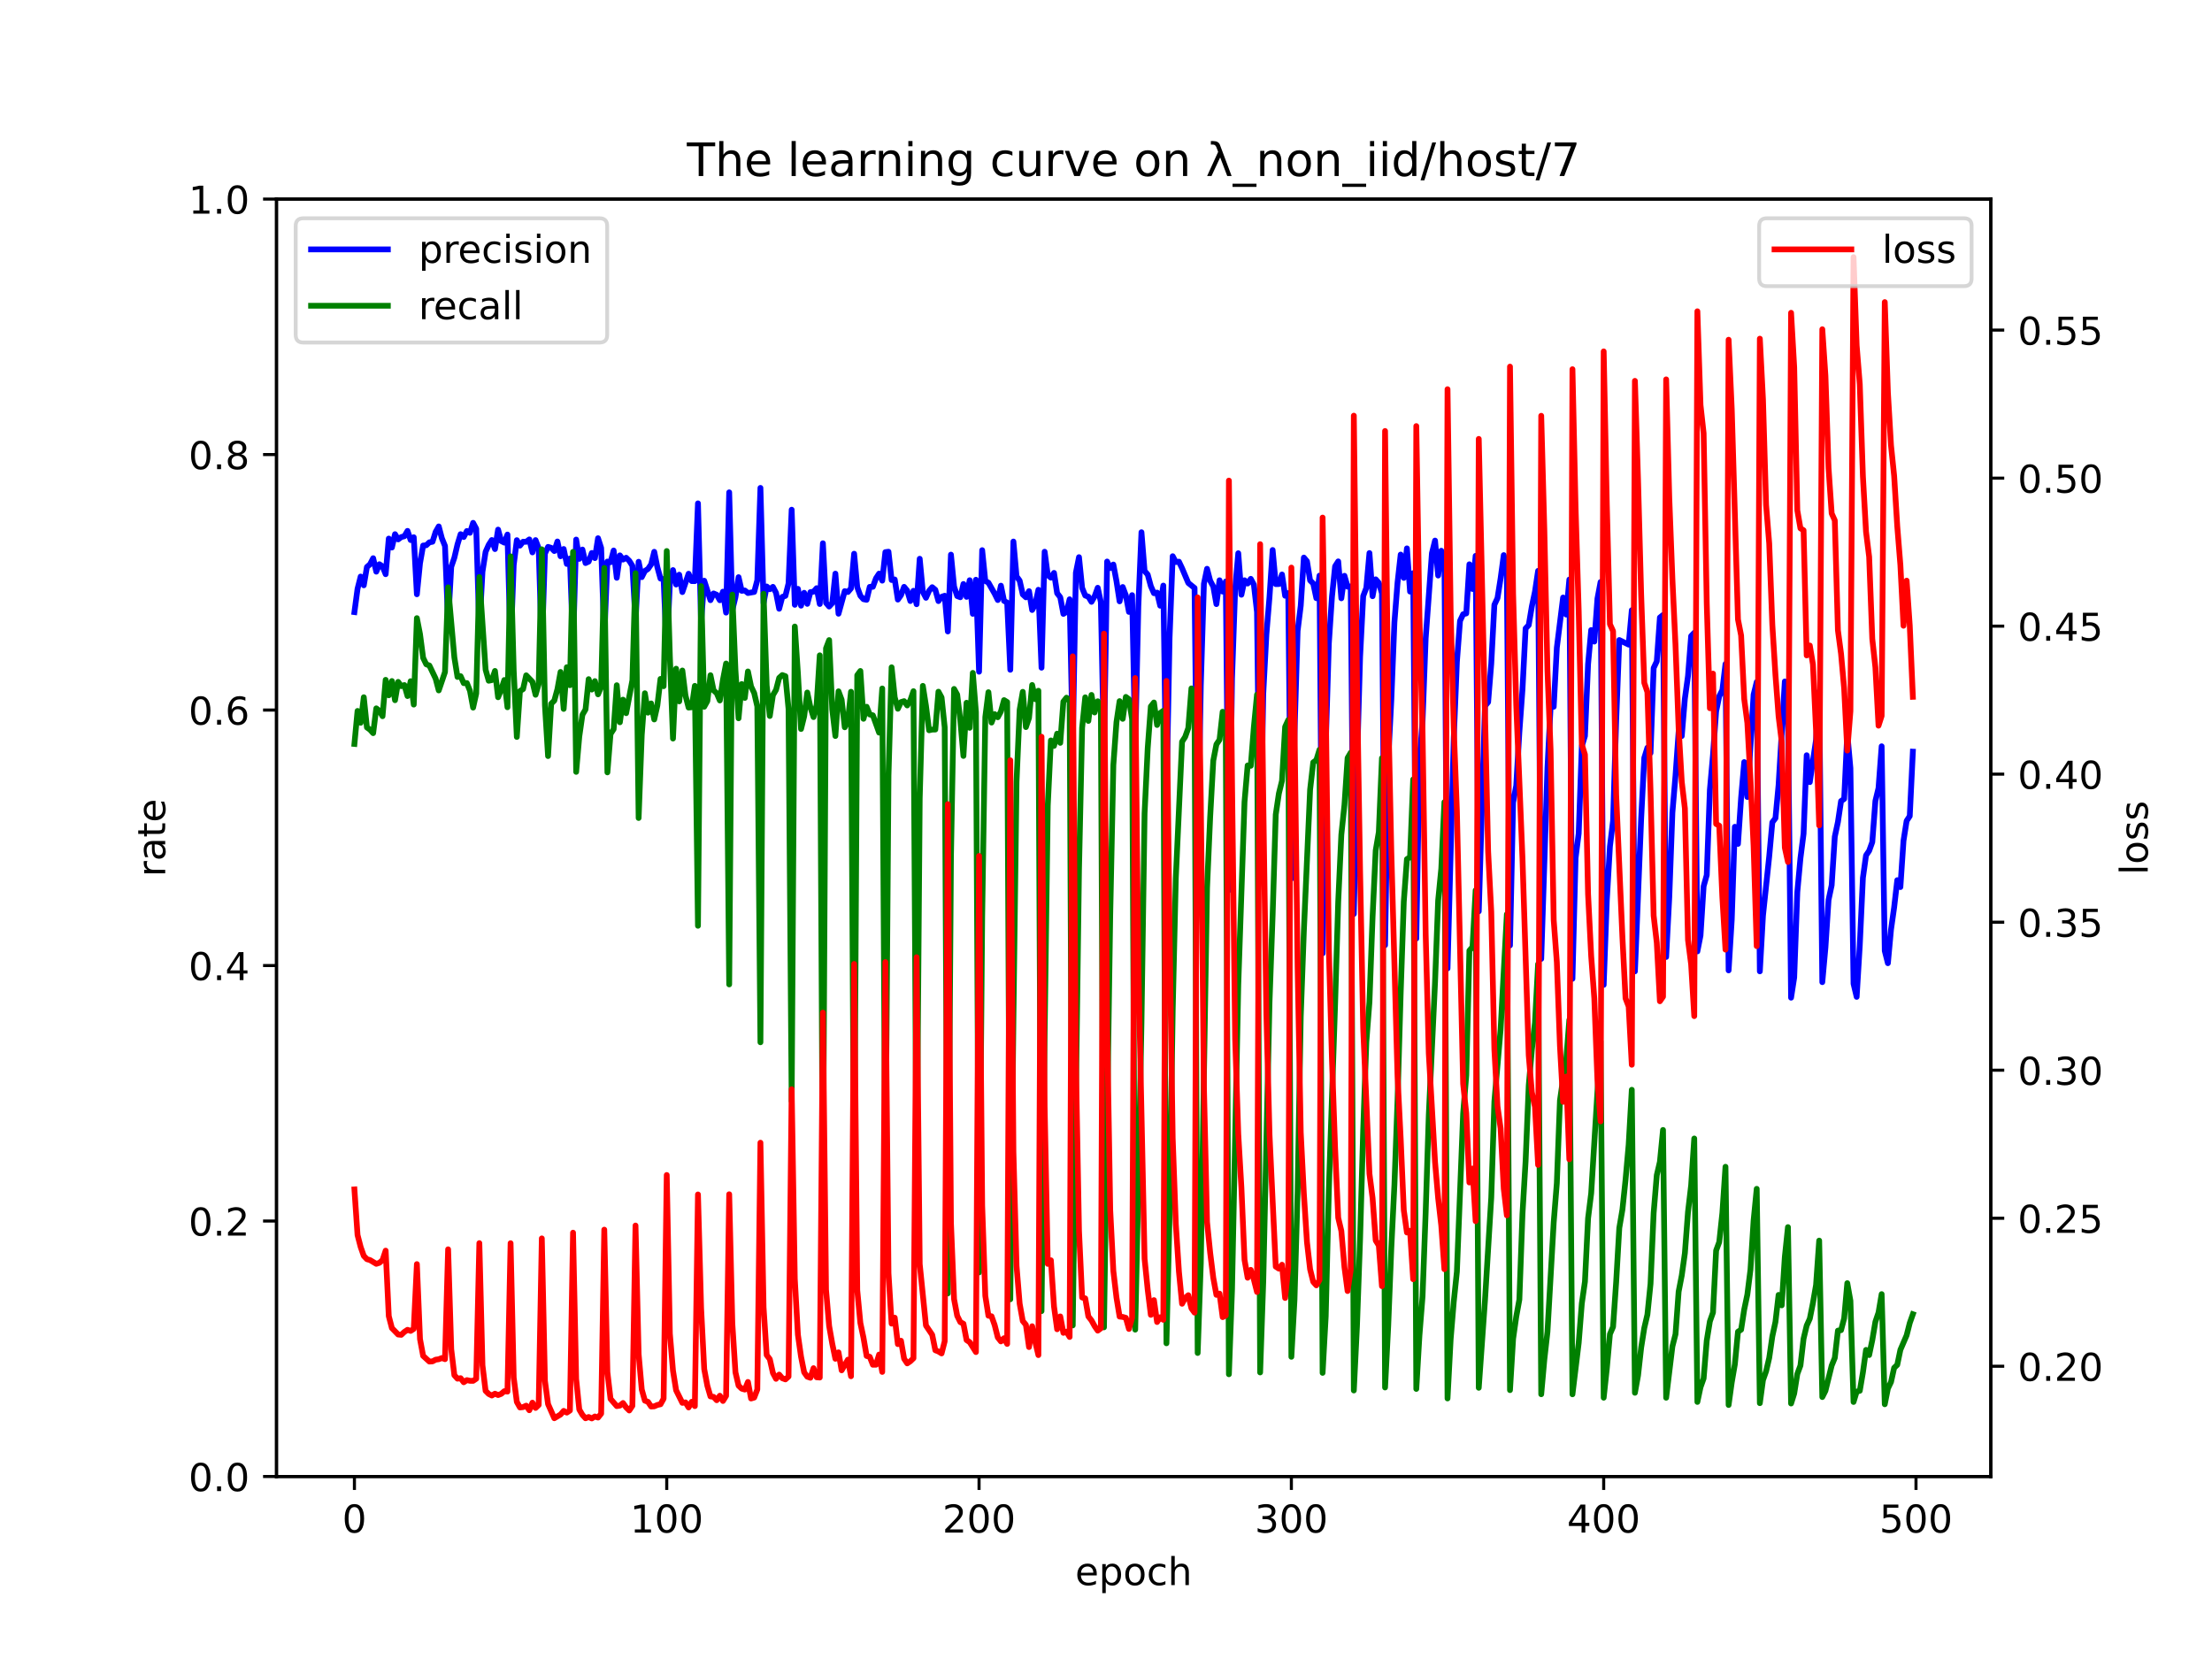<?xml version="1.0" encoding="utf-8" standalone="no"?>
<!DOCTYPE svg PUBLIC "-//W3C//DTD SVG 1.1//EN"
  "http://www.w3.org/Graphics/SVG/1.1/DTD/svg11.dtd">
<!-- Created with matplotlib (https://matplotlib.org/) -->
<svg height="432pt" version="1.1" viewBox="0 0 576 432" width="576pt" xmlns="http://www.w3.org/2000/svg" xmlns:xlink="http://www.w3.org/1999/xlink">
 <defs>
  <style type="text/css">*{stroke-linecap:butt;stroke-linejoin:round;}</style>
 </defs>
 <g id="figure_1">
  <g id="patch_1">
   <path d="M 0 432 
L 576 432 
L 576 0 
L 0 0 
z
" style="fill:#ffffff;"/>
  </g>
  <g id="axes_1">
   <g id="patch_2">
    <path d="M 72 384.48 
L 518.4 384.48 
L 518.4 51.84 
L 72 51.84 
z
" style="fill:#ffffff;"/>
   </g>
   <g id="matplotlib.axis_1">
    <g id="xtick_1">
     <g id="line2d_1">
      <defs>
       <path d="M 0 0 
L 0 3.5 
" id="m19610e64e4" style="stroke:#000000;stroke-width:0.8;"/>
      </defs>
      <g>
       <use style="stroke:#000000;stroke-width:0.8;" x="92.291" xlink:href="#m19610e64e4" y="384.48"/>
      </g>
     </g>
     <g id="text_1">
      <!-- 0 -->
      <g transform="translate(89.11 399.078)scale(0.1 -0.1)">
       <defs>
        <path d="M 31.781 66.406 
Q 24.172 66.406 20.328 58.906 
Q 16.5 51.422 16.5 36.375 
Q 16.5 21.391 20.328 13.891 
Q 24.172 6.391 31.781 6.391 
Q 39.453 6.391 43.281 13.891 
Q 47.125 21.391 47.125 36.375 
Q 47.125 51.422 43.281 58.906 
Q 39.453 66.406 31.781 66.406 
z
M 31.781 74.219 
Q 44.047 74.219 50.516 64.516 
Q 56.984 54.828 56.984 36.375 
Q 56.984 17.969 50.516 8.266 
Q 44.047 -1.422 31.781 -1.422 
Q 19.531 -1.422 13.062 8.266 
Q 6.594 17.969 6.594 36.375 
Q 6.594 54.828 13.062 64.516 
Q 19.531 74.219 31.781 74.219 
z
" id="DejaVuSans-48"/>
       </defs>
       <use xlink:href="#DejaVuSans-48"/>
      </g>
     </g>
    </g>
    <g id="xtick_2">
     <g id="line2d_2">
      <g>
       <use style="stroke:#000000;stroke-width:0.8;" x="173.617" xlink:href="#m19610e64e4" y="384.48"/>
      </g>
     </g>
     <g id="text_2">
      <!-- 100 -->
      <g transform="translate(164.073 399.078)scale(0.1 -0.1)">
       <defs>
        <path d="M 12.406 8.297 
L 28.516 8.297 
L 28.516 63.922 
L 10.984 60.406 
L 10.984 69.391 
L 28.422 72.906 
L 38.281 72.906 
L 38.281 8.297 
L 54.391 8.297 
L 54.391 0 
L 12.406 0 
z
" id="DejaVuSans-49"/>
       </defs>
       <use xlink:href="#DejaVuSans-49"/>
       <use x="63.623" xlink:href="#DejaVuSans-48"/>
       <use x="127.246" xlink:href="#DejaVuSans-48"/>
      </g>
     </g>
    </g>
    <g id="xtick_3">
     <g id="line2d_3">
      <g>
       <use style="stroke:#000000;stroke-width:0.8;" x="254.943" xlink:href="#m19610e64e4" y="384.48"/>
      </g>
     </g>
     <g id="text_3">
      <!-- 200 -->
      <g transform="translate(245.4 399.078)scale(0.1 -0.1)">
       <defs>
        <path d="M 19.188 8.297 
L 53.609 8.297 
L 53.609 0 
L 7.328 0 
L 7.328 8.297 
Q 12.938 14.109 22.625 23.891 
Q 32.328 33.688 34.812 36.531 
Q 39.547 41.844 41.422 45.531 
Q 43.312 49.219 43.312 52.781 
Q 43.312 58.594 39.234 62.25 
Q 35.156 65.922 28.609 65.922 
Q 23.969 65.922 18.812 64.312 
Q 13.672 62.703 7.812 59.422 
L 7.812 69.391 
Q 13.766 71.781 18.938 73 
Q 24.125 74.219 28.422 74.219 
Q 39.75 74.219 46.484 68.547 
Q 53.219 62.891 53.219 53.422 
Q 53.219 48.922 51.531 44.891 
Q 49.859 40.875 45.406 35.406 
Q 44.188 33.984 37.641 27.219 
Q 31.109 20.453 19.188 8.297 
z
" id="DejaVuSans-50"/>
       </defs>
       <use xlink:href="#DejaVuSans-50"/>
       <use x="63.623" xlink:href="#DejaVuSans-48"/>
       <use x="127.246" xlink:href="#DejaVuSans-48"/>
      </g>
     </g>
    </g>
    <g id="xtick_4">
     <g id="line2d_4">
      <g>
       <use style="stroke:#000000;stroke-width:0.8;" x="336.27" xlink:href="#m19610e64e4" y="384.48"/>
      </g>
     </g>
     <g id="text_4">
      <!-- 300 -->
      <g transform="translate(326.726 399.078)scale(0.1 -0.1)">
       <defs>
        <path d="M 40.578 39.312 
Q 47.656 37.797 51.625 33 
Q 55.609 28.219 55.609 21.188 
Q 55.609 10.406 48.188 4.484 
Q 40.766 -1.422 27.094 -1.422 
Q 22.516 -1.422 17.656 -0.516 
Q 12.797 0.391 7.625 2.203 
L 7.625 11.719 
Q 11.719 9.328 16.594 8.109 
Q 21.484 6.891 26.812 6.891 
Q 36.078 6.891 40.938 10.547 
Q 45.797 14.203 45.797 21.188 
Q 45.797 27.641 41.281 31.266 
Q 36.766 34.906 28.719 34.906 
L 20.219 34.906 
L 20.219 43.016 
L 29.109 43.016 
Q 36.375 43.016 40.234 45.922 
Q 44.094 48.828 44.094 54.297 
Q 44.094 59.906 40.109 62.906 
Q 36.141 65.922 28.719 65.922 
Q 24.656 65.922 20.016 65.031 
Q 15.375 64.156 9.812 62.312 
L 9.812 71.094 
Q 15.438 72.656 20.344 73.438 
Q 25.25 74.219 29.594 74.219 
Q 40.828 74.219 47.359 69.109 
Q 53.906 64.016 53.906 55.328 
Q 53.906 49.266 50.438 45.094 
Q 46.969 40.922 40.578 39.312 
z
" id="DejaVuSans-51"/>
       </defs>
       <use xlink:href="#DejaVuSans-51"/>
       <use x="63.623" xlink:href="#DejaVuSans-48"/>
       <use x="127.246" xlink:href="#DejaVuSans-48"/>
      </g>
     </g>
    </g>
    <g id="xtick_5">
     <g id="line2d_5">
      <g>
       <use style="stroke:#000000;stroke-width:0.8;" x="417.596" xlink:href="#m19610e64e4" y="384.48"/>
      </g>
     </g>
     <g id="text_5">
      <!-- 400 -->
      <g transform="translate(408.052 399.078)scale(0.1 -0.1)">
       <defs>
        <path d="M 37.797 64.312 
L 12.891 25.391 
L 37.797 25.391 
z
M 35.203 72.906 
L 47.609 72.906 
L 47.609 25.391 
L 58.016 25.391 
L 58.016 17.188 
L 47.609 17.188 
L 47.609 0 
L 37.797 0 
L 37.797 17.188 
L 4.891 17.188 
L 4.891 26.703 
z
" id="DejaVuSans-52"/>
       </defs>
       <use xlink:href="#DejaVuSans-52"/>
       <use x="63.623" xlink:href="#DejaVuSans-48"/>
       <use x="127.246" xlink:href="#DejaVuSans-48"/>
      </g>
     </g>
    </g>
    <g id="xtick_6">
     <g id="line2d_6">
      <g>
       <use style="stroke:#000000;stroke-width:0.8;" x="498.922" xlink:href="#m19610e64e4" y="384.48"/>
      </g>
     </g>
     <g id="text_6">
      <!-- 500 -->
      <g transform="translate(489.379 399.078)scale(0.1 -0.1)">
       <defs>
        <path d="M 10.797 72.906 
L 49.516 72.906 
L 49.516 64.594 
L 19.828 64.594 
L 19.828 46.734 
Q 21.969 47.469 24.109 47.828 
Q 26.266 48.188 28.422 48.188 
Q 40.625 48.188 47.75 41.5 
Q 54.891 34.812 54.891 23.391 
Q 54.891 11.625 47.562 5.094 
Q 40.234 -1.422 26.906 -1.422 
Q 22.312 -1.422 17.547 -0.641 
Q 12.797 0.141 7.719 1.703 
L 7.719 11.625 
Q 12.109 9.234 16.797 8.062 
Q 21.484 6.891 26.703 6.891 
Q 35.156 6.891 40.078 11.328 
Q 45.016 15.766 45.016 23.391 
Q 45.016 31 40.078 35.438 
Q 35.156 39.891 26.703 39.891 
Q 22.75 39.891 18.812 39.016 
Q 14.891 38.141 10.797 36.281 
z
" id="DejaVuSans-53"/>
       </defs>
       <use xlink:href="#DejaVuSans-53"/>
       <use x="63.623" xlink:href="#DejaVuSans-48"/>
       <use x="127.246" xlink:href="#DejaVuSans-48"/>
      </g>
     </g>
    </g>
    <g id="text_7">
     <!-- epoch -->
     <g transform="translate(279.972 412.757)scale(0.1 -0.1)">
      <defs>
       <path d="M 56.203 29.594 
L 56.203 25.203 
L 14.891 25.203 
Q 15.484 15.922 20.484 11.062 
Q 25.484 6.203 34.422 6.203 
Q 39.594 6.203 44.453 7.469 
Q 49.312 8.734 54.109 11.281 
L 54.109 2.781 
Q 49.266 0.734 44.188 -0.344 
Q 39.109 -1.422 33.891 -1.422 
Q 20.797 -1.422 13.156 6.188 
Q 5.516 13.812 5.516 26.812 
Q 5.516 40.234 12.766 48.109 
Q 20.016 56 32.328 56 
Q 43.359 56 49.781 48.891 
Q 56.203 41.797 56.203 29.594 
z
M 47.219 32.234 
Q 47.125 39.594 43.094 43.984 
Q 39.062 48.391 32.422 48.391 
Q 24.906 48.391 20.391 44.141 
Q 15.875 39.891 15.188 32.172 
z
" id="DejaVuSans-101"/>
       <path d="M 18.109 8.203 
L 18.109 -20.797 
L 9.078 -20.797 
L 9.078 54.688 
L 18.109 54.688 
L 18.109 46.391 
Q 20.953 51.266 25.266 53.625 
Q 29.594 56 35.594 56 
Q 45.562 56 51.781 48.094 
Q 58.016 40.188 58.016 27.297 
Q 58.016 14.406 51.781 6.484 
Q 45.562 -1.422 35.594 -1.422 
Q 29.594 -1.422 25.266 0.953 
Q 20.953 3.328 18.109 8.203 
z
M 48.688 27.297 
Q 48.688 37.203 44.609 42.844 
Q 40.531 48.484 33.406 48.484 
Q 26.266 48.484 22.188 42.844 
Q 18.109 37.203 18.109 27.297 
Q 18.109 17.391 22.188 11.75 
Q 26.266 6.109 33.406 6.109 
Q 40.531 6.109 44.609 11.75 
Q 48.688 17.391 48.688 27.297 
z
" id="DejaVuSans-112"/>
       <path d="M 30.609 48.391 
Q 23.391 48.391 19.188 42.75 
Q 14.984 37.109 14.984 27.297 
Q 14.984 17.484 19.156 11.844 
Q 23.344 6.203 30.609 6.203 
Q 37.797 6.203 41.984 11.859 
Q 46.188 17.531 46.188 27.297 
Q 46.188 37.016 41.984 42.703 
Q 37.797 48.391 30.609 48.391 
z
M 30.609 56 
Q 42.328 56 49.016 48.375 
Q 55.719 40.766 55.719 27.297 
Q 55.719 13.875 49.016 6.219 
Q 42.328 -1.422 30.609 -1.422 
Q 18.844 -1.422 12.172 6.219 
Q 5.516 13.875 5.516 27.297 
Q 5.516 40.766 12.172 48.375 
Q 18.844 56 30.609 56 
z
" id="DejaVuSans-111"/>
       <path d="M 48.781 52.594 
L 48.781 44.188 
Q 44.969 46.297 41.141 47.344 
Q 37.312 48.391 33.406 48.391 
Q 24.656 48.391 19.812 42.844 
Q 14.984 37.312 14.984 27.297 
Q 14.984 17.281 19.812 11.734 
Q 24.656 6.203 33.406 6.203 
Q 37.312 6.203 41.141 7.25 
Q 44.969 8.297 48.781 10.406 
L 48.781 2.094 
Q 45.016 0.344 40.984 -0.531 
Q 36.969 -1.422 32.422 -1.422 
Q 20.062 -1.422 12.781 6.344 
Q 5.516 14.109 5.516 27.297 
Q 5.516 40.672 12.859 48.328 
Q 20.219 56 33.016 56 
Q 37.156 56 41.109 55.141 
Q 45.062 54.297 48.781 52.594 
z
" id="DejaVuSans-99"/>
       <path d="M 54.891 33.016 
L 54.891 0 
L 45.906 0 
L 45.906 32.719 
Q 45.906 40.484 42.875 44.328 
Q 39.844 48.188 33.797 48.188 
Q 26.516 48.188 22.312 43.547 
Q 18.109 38.922 18.109 30.906 
L 18.109 0 
L 9.078 0 
L 9.078 75.984 
L 18.109 75.984 
L 18.109 46.188 
Q 21.344 51.125 25.703 53.562 
Q 30.078 56 35.797 56 
Q 45.219 56 50.047 50.172 
Q 54.891 44.344 54.891 33.016 
z
" id="DejaVuSans-104"/>
      </defs>
      <use xlink:href="#DejaVuSans-101"/>
      <use x="61.523" xlink:href="#DejaVuSans-112"/>
      <use x="125" xlink:href="#DejaVuSans-111"/>
      <use x="186.182" xlink:href="#DejaVuSans-99"/>
      <use x="241.162" xlink:href="#DejaVuSans-104"/>
     </g>
    </g>
   </g>
   <g id="matplotlib.axis_2">
    <g id="ytick_1">
     <g id="line2d_7">
      <defs>
       <path d="M 0 0 
L -3.5 0 
" id="me9dd7a01a4" style="stroke:#000000;stroke-width:0.8;"/>
      </defs>
      <g>
       <use style="stroke:#000000;stroke-width:0.8;" x="72" xlink:href="#me9dd7a01a4" y="384.48"/>
      </g>
     </g>
     <g id="text_8">
      <!-- 0.0 -->
      <g transform="translate(49.097 388.279)scale(0.1 -0.1)">
       <defs>
        <path d="M 10.688 12.406 
L 21 12.406 
L 21 0 
L 10.688 0 
z
" id="DejaVuSans-46"/>
       </defs>
       <use xlink:href="#DejaVuSans-48"/>
       <use x="63.623" xlink:href="#DejaVuSans-46"/>
       <use x="95.41" xlink:href="#DejaVuSans-48"/>
      </g>
     </g>
    </g>
    <g id="ytick_2">
     <g id="line2d_8">
      <g>
       <use style="stroke:#000000;stroke-width:0.8;" x="72" xlink:href="#me9dd7a01a4" y="317.952"/>
      </g>
     </g>
     <g id="text_9">
      <!-- 0.2 -->
      <g transform="translate(49.097 321.751)scale(0.1 -0.1)">
       <use xlink:href="#DejaVuSans-48"/>
       <use x="63.623" xlink:href="#DejaVuSans-46"/>
       <use x="95.41" xlink:href="#DejaVuSans-50"/>
      </g>
     </g>
    </g>
    <g id="ytick_3">
     <g id="line2d_9">
      <g>
       <use style="stroke:#000000;stroke-width:0.8;" x="72" xlink:href="#me9dd7a01a4" y="251.424"/>
      </g>
     </g>
     <g id="text_10">
      <!-- 0.4 -->
      <g transform="translate(49.097 255.223)scale(0.1 -0.1)">
       <use xlink:href="#DejaVuSans-48"/>
       <use x="63.623" xlink:href="#DejaVuSans-46"/>
       <use x="95.41" xlink:href="#DejaVuSans-52"/>
      </g>
     </g>
    </g>
    <g id="ytick_4">
     <g id="line2d_10">
      <g>
       <use style="stroke:#000000;stroke-width:0.8;" x="72" xlink:href="#me9dd7a01a4" y="184.896"/>
      </g>
     </g>
     <g id="text_11">
      <!-- 0.6 -->
      <g transform="translate(49.097 188.695)scale(0.1 -0.1)">
       <defs>
        <path d="M 33.016 40.375 
Q 26.375 40.375 22.484 35.828 
Q 18.609 31.297 18.609 23.391 
Q 18.609 15.531 22.484 10.953 
Q 26.375 6.391 33.016 6.391 
Q 39.656 6.391 43.531 10.953 
Q 47.406 15.531 47.406 23.391 
Q 47.406 31.297 43.531 35.828 
Q 39.656 40.375 33.016 40.375 
z
M 52.594 71.297 
L 52.594 62.312 
Q 48.875 64.062 45.094 64.984 
Q 41.312 65.922 37.594 65.922 
Q 27.828 65.922 22.672 59.328 
Q 17.531 52.734 16.797 39.406 
Q 19.672 43.656 24.016 45.922 
Q 28.375 48.188 33.594 48.188 
Q 44.578 48.188 50.953 41.516 
Q 57.328 34.859 57.328 23.391 
Q 57.328 12.156 50.688 5.359 
Q 44.047 -1.422 33.016 -1.422 
Q 20.359 -1.422 13.672 8.266 
Q 6.984 17.969 6.984 36.375 
Q 6.984 53.656 15.188 63.938 
Q 23.391 74.219 37.203 74.219 
Q 40.922 74.219 44.703 73.484 
Q 48.484 72.75 52.594 71.297 
z
" id="DejaVuSans-54"/>
       </defs>
       <use xlink:href="#DejaVuSans-48"/>
       <use x="63.623" xlink:href="#DejaVuSans-46"/>
       <use x="95.41" xlink:href="#DejaVuSans-54"/>
      </g>
     </g>
    </g>
    <g id="ytick_5">
     <g id="line2d_11">
      <g>
       <use style="stroke:#000000;stroke-width:0.8;" x="72" xlink:href="#me9dd7a01a4" y="118.368"/>
      </g>
     </g>
     <g id="text_12">
      <!-- 0.8 -->
      <g transform="translate(49.097 122.167)scale(0.1 -0.1)">
       <defs>
        <path d="M 31.781 34.625 
Q 24.75 34.625 20.719 30.859 
Q 16.703 27.094 16.703 20.516 
Q 16.703 13.922 20.719 10.156 
Q 24.75 6.391 31.781 6.391 
Q 38.812 6.391 42.859 10.172 
Q 46.922 13.969 46.922 20.516 
Q 46.922 27.094 42.891 30.859 
Q 38.875 34.625 31.781 34.625 
z
M 21.922 38.812 
Q 15.578 40.375 12.031 44.719 
Q 8.5 49.078 8.5 55.328 
Q 8.5 64.062 14.719 69.141 
Q 20.953 74.219 31.781 74.219 
Q 42.672 74.219 48.875 69.141 
Q 55.078 64.062 55.078 55.328 
Q 55.078 49.078 51.531 44.719 
Q 48 40.375 41.703 38.812 
Q 48.828 37.156 52.797 32.312 
Q 56.781 27.484 56.781 20.516 
Q 56.781 9.906 50.312 4.234 
Q 43.844 -1.422 31.781 -1.422 
Q 19.734 -1.422 13.25 4.234 
Q 6.781 9.906 6.781 20.516 
Q 6.781 27.484 10.781 32.312 
Q 14.797 37.156 21.922 38.812 
z
M 18.312 54.391 
Q 18.312 48.734 21.844 45.562 
Q 25.391 42.391 31.781 42.391 
Q 38.141 42.391 41.719 45.562 
Q 45.312 48.734 45.312 54.391 
Q 45.312 60.062 41.719 63.234 
Q 38.141 66.406 31.781 66.406 
Q 25.391 66.406 21.844 63.234 
Q 18.312 60.062 18.312 54.391 
z
" id="DejaVuSans-56"/>
       </defs>
       <use xlink:href="#DejaVuSans-48"/>
       <use x="63.623" xlink:href="#DejaVuSans-46"/>
       <use x="95.41" xlink:href="#DejaVuSans-56"/>
      </g>
     </g>
    </g>
    <g id="ytick_6">
     <g id="line2d_12">
      <g>
       <use style="stroke:#000000;stroke-width:0.8;" x="72" xlink:href="#me9dd7a01a4" y="51.84"/>
      </g>
     </g>
     <g id="text_13">
      <!-- 1.0 -->
      <g transform="translate(49.097 55.639)scale(0.1 -0.1)">
       <use xlink:href="#DejaVuSans-49"/>
       <use x="63.623" xlink:href="#DejaVuSans-46"/>
       <use x="95.41" xlink:href="#DejaVuSans-48"/>
      </g>
     </g>
    </g>
    <g id="text_14">
     <!-- rate -->
     <g transform="translate(43.017 228.316)rotate(-90)scale(0.1 -0.1)">
      <defs>
       <path d="M 41.109 46.297 
Q 39.594 47.172 37.812 47.578 
Q 36.031 48 33.891 48 
Q 26.266 48 22.188 43.047 
Q 18.109 38.094 18.109 28.812 
L 18.109 0 
L 9.078 0 
L 9.078 54.688 
L 18.109 54.688 
L 18.109 46.188 
Q 20.953 51.172 25.484 53.578 
Q 30.031 56 36.531 56 
Q 37.453 56 38.578 55.875 
Q 39.703 55.766 41.062 55.516 
z
" id="DejaVuSans-114"/>
       <path d="M 34.281 27.484 
Q 23.391 27.484 19.188 25 
Q 14.984 22.516 14.984 16.5 
Q 14.984 11.719 18.141 8.906 
Q 21.297 6.109 26.703 6.109 
Q 34.188 6.109 38.703 11.406 
Q 43.219 16.703 43.219 25.484 
L 43.219 27.484 
z
M 52.203 31.203 
L 52.203 0 
L 43.219 0 
L 43.219 8.297 
Q 40.141 3.328 35.547 0.953 
Q 30.953 -1.422 24.312 -1.422 
Q 15.922 -1.422 10.953 3.297 
Q 6 8.016 6 15.922 
Q 6 25.141 12.172 29.828 
Q 18.359 34.516 30.609 34.516 
L 43.219 34.516 
L 43.219 35.406 
Q 43.219 41.609 39.141 45 
Q 35.062 48.391 27.688 48.391 
Q 23 48.391 18.547 47.266 
Q 14.109 46.141 10.016 43.891 
L 10.016 52.203 
Q 14.938 54.109 19.578 55.047 
Q 24.219 56 28.609 56 
Q 40.484 56 46.344 49.844 
Q 52.203 43.703 52.203 31.203 
z
" id="DejaVuSans-97"/>
       <path d="M 18.312 70.219 
L 18.312 54.688 
L 36.812 54.688 
L 36.812 47.703 
L 18.312 47.703 
L 18.312 18.016 
Q 18.312 11.328 20.141 9.422 
Q 21.969 7.516 27.594 7.516 
L 36.812 7.516 
L 36.812 0 
L 27.594 0 
Q 17.188 0 13.234 3.875 
Q 9.281 7.766 9.281 18.016 
L 9.281 47.703 
L 2.688 47.703 
L 2.688 54.688 
L 9.281 54.688 
L 9.281 70.219 
z
" id="DejaVuSans-116"/>
      </defs>
      <use xlink:href="#DejaVuSans-114"/>
      <use x="41.113" xlink:href="#DejaVuSans-97"/>
      <use x="102.393" xlink:href="#DejaVuSans-116"/>
      <use x="141.602" xlink:href="#DejaVuSans-101"/>
     </g>
    </g>
   </g>
   <g id="line2d_13">
    <path clip-path="url(#p7d68fe5fef)" d="M 92.291 159.387 
L 93.104 153.318 
L 93.917 150.13 
L 94.731 152.412 
L 95.544 147.646 
L 96.357 146.931 
L 97.17 145.355 
L 97.984 148.866 
L 98.797 146.924 
L 99.61 147.488 
L 100.424 149.52 
L 101.237 140.245 
L 102.05 142.575 
L 102.863 139.099 
L 103.677 140.463 
L 104.49 139.853 
L 105.303 139.634 
L 106.116 138.24 
L 106.93 140.626 
L 107.743 139.899 
L 108.556 154.75 
L 109.369 146.664 
L 110.183 142.056 
L 110.996 141.988 
L 111.809 141.221 
L 112.622 141.073 
L 113.436 138.509 
L 114.249 137.08 
L 115.062 140.162 
L 115.876 142.175 
L 116.689 162.171 
L 117.502 147.595 
L 118.315 145.229 
L 119.129 141.766 
L 119.942 139.096 
L 120.755 139.84 
L 121.568 138.273 
L 122.382 138.745 
L 123.195 136.147 
L 124.008 137.677 
L 124.821 164.067 
L 125.635 148.882 
L 126.448 143.695 
L 127.261 141.864 
L 128.074 140.615 
L 128.888 142.981 
L 129.701 137.909 
L 130.514 140.892 
L 131.328 141.301 
L 132.141 139.195 
L 132.954 168.843 
L 133.767 147.135 
L 134.581 140.656 
L 135.394 142.083 
L 136.207 141.063 
L 137.02 141.085 
L 137.834 140.463 
L 138.647 143.842 
L 139.46 140.638 
L 140.273 142.776 
L 141.087 169.074 
L 141.9 144.143 
L 142.713 142.408 
L 143.526 142.656 
L 144.34 143.49 
L 145.153 141.002 
L 145.966 144.849 
L 146.78 142.956 
L 147.593 146.848 
L 148.406 145.43 
L 149.219 168.027 
L 150.033 140.498 
L 150.846 145.53 
L 151.659 143.098 
L 152.472 146.623 
L 153.286 146.241 
L 154.099 143.998 
L 154.912 145.329 
L 155.725 140.15 
L 156.539 142.689 
L 157.352 165.905 
L 158.165 146.226 
L 158.978 146.407 
L 159.792 143.354 
L 160.605 150.457 
L 161.418 144.618 
L 162.232 145.708 
L 163.045 145.23 
L 163.858 146.029 
L 164.671 147.333 
L 165.485 161.814 
L 166.298 146.283 
L 167.111 150.294 
L 167.924 148.69 
L 168.738 148.148 
L 169.551 146.968 
L 170.364 143.69 
L 171.177 147.701 
L 171.991 150.662 
L 172.804 150.809 
L 173.617 169.838 
L 174.43 151.875 
L 175.244 148.449 
L 176.057 152.208 
L 176.87 149.651 
L 177.684 154.178 
L 179.31 149.398 
L 180.123 151.312 
L 180.937 151.327 
L 181.75 131.074 
L 182.563 162.02 
L 183.376 151.215 
L 185.003 156.289 
L 185.816 154.527 
L 186.629 154.876 
L 187.443 156.3 
L 188.256 154.064 
L 189.069 159.524 
L 189.882 128.205 
L 190.696 158.867 
L 191.509 155.519 
L 192.322 150.293 
L 193.136 153.851 
L 193.949 153.755 
L 194.762 154.427 
L 196.389 154.145 
L 197.202 151.082 
L 198.015 127.048 
L 198.828 157.022 
L 199.642 152.715 
L 200.455 153.432 
L 201.268 152.815 
L 202.081 154.379 
L 202.895 158.521 
L 203.708 155.435 
L 204.521 155.158 
L 205.334 151.91 
L 206.148 132.725 
L 206.961 157.491 
L 207.774 153.332 
L 208.588 157.715 
L 209.401 154.36 
L 210.214 157.243 
L 211.027 154.186 
L 211.841 154.072 
L 212.654 153.156 
L 213.467 157.284 
L 214.28 141.467 
L 215.094 156.981 
L 215.907 157.942 
L 216.72 157.048 
L 217.533 149.374 
L 218.347 159.813 
L 219.973 153.923 
L 220.786 154.167 
L 221.6 153.212 
L 222.413 144.186 
L 223.226 152.911 
L 224.039 155.136 
L 224.853 156.032 
L 225.666 156.192 
L 226.479 152.82 
L 227.293 152.806 
L 228.106 150.594 
L 228.919 149.362 
L 229.732 151.204 
L 230.546 143.778 
L 231.359 143.664 
L 232.172 151.033 
L 232.985 150.89 
L 233.799 156.134 
L 234.612 154.985 
L 235.425 152.814 
L 236.238 153.797 
L 237.052 156.51 
L 237.865 153.843 
L 238.678 157.339 
L 239.491 145.5 
L 240.305 154.147 
L 241.118 155.667 
L 241.931 153.839 
L 242.745 152.904 
L 243.558 153.585 
L 244.371 156.522 
L 245.184 155.409 
L 245.998 155.13 
L 246.811 164.431 
L 247.624 144.425 
L 248.437 152.728 
L 249.251 155.211 
L 250.064 155.524 
L 250.877 152.069 
L 251.69 155.425 
L 252.504 151.088 
L 253.317 159.842 
L 254.13 150.962 
L 254.943 174.911 
L 255.757 143.262 
L 256.57 151.274 
L 257.383 151.73 
L 259.01 154.605 
L 259.823 156.25 
L 260.636 152.509 
L 261.45 156.465 
L 262.263 156.919 
L 263.076 174.409 
L 263.889 141.014 
L 264.703 150.081 
L 265.516 151.196 
L 266.329 154.789 
L 267.142 155.54 
L 267.956 153.936 
L 268.769 158.842 
L 269.582 157.354 
L 270.395 153.571 
L 271.209 173.868 
L 272.022 143.669 
L 272.835 149.738 
L 273.649 150.423 
L 274.462 149.18 
L 275.275 154.468 
L 276.088 155.52 
L 276.902 159.856 
L 277.715 159.353 
L 278.528 156.052 
L 279.341 193.63 
L 280.155 149.153 
L 280.968 145.085 
L 281.781 153.093 
L 282.594 155.078 
L 283.408 155.376 
L 284.221 156.72 
L 285.034 155.292 
L 285.847 153.052 
L 286.661 156.771 
L 287.474 195.958 
L 288.287 146.222 
L 289.101 147.931 
L 289.914 147.003 
L 290.727 151.32 
L 291.54 156.587 
L 292.354 152.855 
L 293.167 155.025 
L 293.98 159.338 
L 294.793 154.971 
L 295.607 194.121 
L 296.42 157.874 
L 297.233 138.588 
L 298.046 148.669 
L 298.86 149.62 
L 299.673 152.622 
L 300.486 154.471 
L 301.299 154.311 
L 302.113 157.728 
L 302.926 152.481 
L 303.739 207.991 
L 304.553 166.053 
L 305.366 144.833 
L 306.179 146.355 
L 306.992 146.257 
L 307.806 147.969 
L 309.432 151.803 
L 311.059 153.108 
L 311.872 223.354 
L 312.685 178.42 
L 313.498 152.019 
L 314.312 148.109 
L 315.125 151.216 
L 315.938 152.738 
L 316.751 157.308 
L 317.565 151.099 
L 318.378 154.05 
L 319.191 151.418 
L 320.005 231.776 
L 320.818 176.627 
L 321.631 153.408 
L 322.444 144.06 
L 323.258 154.872 
L 324.071 151.097 
L 324.884 151.948 
L 325.697 150.727 
L 326.511 152.259 
L 327.324 159.377 
L 328.137 225.426 
L 328.95 180.613 
L 329.764 165.228 
L 330.577 155.41 
L 331.39 143.217 
L 332.203 152.106 
L 333.017 152.08 
L 333.83 149.596 
L 334.643 155.134 
L 335.457 154.441 
L 336.27 228.794 
L 337.083 191.014 
L 337.896 164.281 
L 338.71 157.733 
L 339.523 145.189 
L 340.336 146.161 
L 341.149 151.142 
L 341.963 151.944 
L 342.776 155.772 
L 343.589 149.895 
L 344.402 248.261 
L 345.216 194.129 
L 346.029 167.539 
L 346.842 155.376 
L 347.655 147.458 
L 348.469 146.186 
L 349.282 155.798 
L 350.095 149.934 
L 350.909 152.768 
L 351.722 152.697 
L 352.535 237.994 
L 353.348 199.582 
L 354.162 171.146 
L 354.975 155.216 
L 355.788 153.071 
L 356.601 144.013 
L 357.415 155.255 
L 358.228 150.855 
L 359.041 151.786 
L 359.854 154.49 
L 360.668 246.119 
L 361.481 198.103 
L 362.294 182.252 
L 363.107 162.02 
L 363.921 151.664 
L 364.734 144.409 
L 365.547 150.483 
L 366.361 142.796 
L 367.174 154.049 
L 367.987 149.263 
L 368.8 244.402 
L 369.614 198.433 
L 370.427 187.843 
L 371.24 166.236 
L 372.867 144.059 
L 373.68 140.765 
L 374.493 149.869 
L 375.306 143.411 
L 376.12 144.875 
L 376.933 252.186 
L 378.559 192.15 
L 379.373 172.337 
L 380.186 161.675 
L 380.999 159.945 
L 381.812 159.734 
L 382.626 146.937 
L 383.439 153.381 
L 384.252 144.739 
L 385.066 237.321 
L 386.692 183.846 
L 387.505 182.838 
L 388.319 172.848 
L 389.132 157.487 
L 389.945 155.748 
L 390.758 150.591 
L 391.572 144.547 
L 392.385 149.831 
L 393.198 246.185 
L 394.011 208.963 
L 394.825 204.561 
L 395.638 190.642 
L 396.451 179.53 
L 397.264 163.64 
L 398.078 162.779 
L 398.891 157.906 
L 399.704 154.036 
L 400.518 148.646 
L 401.331 249.69 
L 402.957 199.904 
L 403.771 184.05 
L 404.584 184.038 
L 405.397 168.647 
L 407.024 155.595 
L 407.837 160.033 
L 408.65 150.906 
L 409.463 254.879 
L 410.277 223.436 
L 411.09 217.025 
L 411.903 194.278 
L 412.716 191.665 
L 413.53 172.936 
L 414.343 164.062 
L 415.156 167.066 
L 415.97 155.888 
L 416.783 151.554 
L 417.596 256.464 
L 418.409 234.428 
L 419.223 220.425 
L 420.036 213.753 
L 420.849 187.615 
L 421.662 166.662 
L 424.102 167.861 
L 424.915 158.887 
L 425.729 252.947 
L 427.355 213.179 
L 428.168 197.33 
L 428.982 194.696 
L 429.795 196.079 
L 430.608 173.943 
L 431.422 172.211 
L 432.235 160.801 
L 433.048 160.147 
L 433.861 249.189 
L 434.675 233.648 
L 435.488 211.635 
L 436.301 201.931 
L 437.114 190.543 
L 437.928 191.667 
L 438.741 181.906 
L 439.554 176.017 
L 440.367 165.624 
L 441.181 164.781 
L 441.994 247.746 
L 442.807 243.621 
L 443.62 230.777 
L 444.434 227.868 
L 445.247 205.672 
L 446.06 196.586 
L 446.874 185.24 
L 447.687 181.304 
L 448.5 179.69 
L 449.313 172.906 
L 450.127 252.689 
L 450.94 239.506 
L 451.753 215.295 
L 452.566 219.75 
L 453.38 207.757 
L 454.193 198.441 
L 455.006 207.538 
L 456.633 180.87 
L 457.446 177.586 
L 458.259 252.937 
L 459.072 238.457 
L 460.699 223.012 
L 461.512 214.129 
L 462.326 213.056 
L 463.139 204.412 
L 464.765 177.448 
L 465.579 186.015 
L 466.392 259.795 
L 467.205 254.541 
L 468.018 232.276 
L 468.832 223.486 
L 469.645 217.102 
L 470.458 196.664 
L 471.271 203.666 
L 472.898 192.643 
L 473.711 180.088 
L 474.524 255.751 
L 475.338 246.757 
L 476.151 234.338 
L 476.964 230.503 
L 477.778 217.854 
L 478.591 214.054 
L 479.404 208.604 
L 480.217 208.045 
L 481.031 190.929 
L 481.844 200.047 
L 482.657 256.165 
L 483.47 259.581 
L 484.284 246.13 
L 485.097 228.583 
L 485.91 222.743 
L 486.723 221.546 
L 487.537 219.282 
L 488.35 208.562 
L 489.163 205.206 
L 489.976 194.33 
L 490.79 247.611 
L 491.603 250.817 
L 492.416 242.046 
L 493.23 236.292 
L 494.043 229.193 
L 494.856 230.996 
L 495.669 218.93 
L 496.483 213.752 
L 497.296 212.506 
L 498.109 195.733 
L 498.109 195.733 
" style="fill:none;stroke:#0000ff;stroke-linecap:square;stroke-width:1.5;"/>
   </g>
   <g id="line2d_14">
    <path clip-path="url(#p7d68fe5fef)" d="M 92.291 193.72 
L 93.104 185.125 
L 93.917 188.218 
L 94.731 181.561 
L 95.544 189.426 
L 96.357 190.006 
L 97.17 190.912 
L 97.984 184.451 
L 98.797 185.086 
L 99.61 186.5 
L 100.424 177.029 
L 101.237 181.06 
L 102.05 177.338 
L 102.863 182.335 
L 103.677 177.558 
L 104.49 178.678 
L 105.303 178.388 
L 106.116 181.254 
L 106.93 177.377 
L 107.743 183.476 
L 108.556 160.959 
L 109.369 165.12 
L 110.183 171.308 
L 110.996 172.98 
L 111.809 173.3 
L 113.436 176.703 
L 114.249 179.788 
L 115.876 174.999 
L 116.689 152.936 
L 118.315 171.19 
L 119.129 176.28 
L 119.942 176.075 
L 120.755 177.893 
L 121.568 177.865 
L 122.382 179.881 
L 123.195 184.263 
L 124.008 180.586 
L 124.821 150.259 
L 126.448 174.385 
L 127.261 177.268 
L 128.074 177.094 
L 128.888 174.709 
L 129.701 181.562 
L 130.514 179.564 
L 131.328 177.07 
L 132.141 184.166 
L 132.954 144.872 
L 133.767 174.555 
L 134.581 191.9 
L 135.394 179.958 
L 136.207 179.442 
L 137.02 175.853 
L 138.647 177.546 
L 139.46 180.92 
L 140.273 178.131 
L 141.087 143.038 
L 141.9 183.65 
L 142.713 196.878 
L 143.526 183.253 
L 144.34 182.435 
L 145.153 179.443 
L 145.966 174.97 
L 146.78 184.599 
L 147.593 173.74 
L 148.406 178.425 
L 149.219 143.702 
L 150.033 200.995 
L 150.846 191.794 
L 151.659 186.129 
L 152.472 184.741 
L 153.286 176.849 
L 154.099 179.565 
L 154.912 177.356 
L 155.725 180.808 
L 156.539 178.853 
L 157.352 147.872 
L 158.165 201.125 
L 158.978 191.129 
L 159.792 189.874 
L 160.605 178.432 
L 161.418 188.083 
L 162.232 182.186 
L 163.045 185.715 
L 164.671 177.147 
L 165.485 149.251 
L 166.298 213.006 
L 167.111 191.343 
L 167.924 180.518 
L 168.738 185.575 
L 169.551 183.168 
L 170.364 187.345 
L 171.177 183.7 
L 171.991 176.788 
L 172.804 178.685 
L 173.617 143.482 
L 174.43 170.939 
L 175.244 192.32 
L 176.057 174.12 
L 176.87 182.638 
L 177.684 174.596 
L 178.497 181.101 
L 179.31 184.254 
L 180.123 184.159 
L 180.937 178.593 
L 181.75 241.073 
L 182.563 152.622 
L 183.376 184.039 
L 184.19 182.559 
L 185.003 175.824 
L 185.816 179.775 
L 186.629 180.494 
L 187.443 182.402 
L 188.256 177.008 
L 189.069 172.774 
L 189.882 256.341 
L 190.696 154.834 
L 191.509 174.494 
L 192.322 187.046 
L 193.136 178.123 
L 193.949 181.737 
L 194.762 174.843 
L 195.575 178.755 
L 196.389 180.458 
L 197.202 183.957 
L 198.015 271.407 
L 198.828 154.61 
L 199.642 178.475 
L 200.455 186.447 
L 201.268 181.017 
L 202.081 179.633 
L 202.895 176.513 
L 203.708 175.783 
L 204.521 176.077 
L 205.334 184.601 
L 206.148 286.725 
L 206.961 163.145 
L 207.774 175.38 
L 208.588 189.832 
L 209.401 186.534 
L 210.214 180.328 
L 211.027 184.184 
L 211.841 186.73 
L 212.654 183.513 
L 213.467 170.643 
L 214.28 312.193 
L 215.094 168.824 
L 215.907 166.675 
L 216.72 184.742 
L 217.533 191.659 
L 218.347 180.015 
L 219.16 182.209 
L 219.973 189.382 
L 220.786 187.821 
L 221.6 180.128 
L 222.413 312.33 
L 223.226 175.821 
L 224.039 174.717 
L 224.853 187.17 
L 225.666 184.037 
L 226.479 186.05 
L 227.293 186.262 
L 228.919 190.776 
L 229.732 179.279 
L 230.546 308.498 
L 231.359 201.938 
L 232.172 173.764 
L 232.985 181.591 
L 233.799 184.564 
L 234.612 182.829 
L 235.425 182.577 
L 236.238 183.697 
L 237.052 182.346 
L 237.865 179.98 
L 238.678 310.409 
L 239.491 207.917 
L 240.305 178.601 
L 241.118 183.771 
L 241.931 190.162 
L 242.745 189.983 
L 243.558 189.966 
L 244.371 180.111 
L 245.184 181.619 
L 245.998 189.386 
L 246.811 336.806 
L 247.624 223.018 
L 248.437 179.398 
L 249.251 180.863 
L 250.064 187.549 
L 250.877 196.845 
L 251.69 182.994 
L 252.504 189.519 
L 253.317 175.224 
L 254.13 185.455 
L 254.943 331.34 
L 255.757 238.664 
L 256.57 186.731 
L 257.383 180.246 
L 258.197 188.16 
L 259.01 185.959 
L 259.823 186.771 
L 260.636 185.272 
L 261.45 182.308 
L 262.263 182.811 
L 263.076 338.339 
L 263.889 265.255 
L 264.703 203.576 
L 265.516 184.805 
L 266.329 180.149 
L 267.142 189.331 
L 267.956 186.949 
L 268.769 178.369 
L 269.582 182.08 
L 270.395 179.865 
L 271.209 341.415 
L 272.022 269.26 
L 272.835 209.795 
L 273.649 192.811 
L 274.462 194.231 
L 275.275 191.039 
L 276.088 193.438 
L 276.902 182.691 
L 277.715 181.674 
L 278.528 182.328 
L 279.341 345.138 
L 280.968 226.407 
L 281.781 189.535 
L 282.594 181.579 
L 283.408 187.729 
L 284.221 180.956 
L 285.034 185.523 
L 285.847 182.602 
L 286.661 183.704 
L 287.474 345.633 
L 289.101 238.2 
L 289.914 199.215 
L 290.727 188.039 
L 291.54 182.568 
L 292.354 187.181 
L 293.167 181.477 
L 293.98 182.081 
L 294.793 187.263 
L 295.607 346.237 
L 296.42 309.199 
L 297.233 266.409 
L 298.046 211.854 
L 298.86 194.836 
L 299.673 183.954 
L 300.486 182.928 
L 301.299 188.784 
L 302.113 185.669 
L 302.926 185.081 
L 303.739 349.793 
L 304.553 316.156 
L 305.366 263.119 
L 306.179 228.63 
L 307.806 193.145 
L 308.619 191.87 
L 309.432 189.573 
L 310.245 179.251 
L 311.059 185.481 
L 311.872 352.315 
L 312.685 328.945 
L 314.312 231.222 
L 315.125 212.736 
L 315.938 198.049 
L 316.751 193.84 
L 317.565 192.619 
L 318.378 185.338 
L 319.191 190.825 
L 320.005 357.857 
L 320.818 335.682 
L 322.444 256.42 
L 324.071 208.809 
L 324.884 199.321 
L 325.697 199.422 
L 326.511 189.258 
L 327.324 180.885 
L 328.137 357.382 
L 328.95 333.639 
L 330.577 260.993 
L 331.39 238.286 
L 332.203 212.11 
L 333.017 206.622 
L 333.83 203.311 
L 334.643 189.261 
L 335.457 187.485 
L 336.27 353.31 
L 337.083 338.447 
L 337.896 310.32 
L 338.71 264.695 
L 339.523 242.394 
L 341.149 205.612 
L 341.963 198.517 
L 342.776 197.921 
L 343.589 195.237 
L 344.402 357.494 
L 345.216 342.731 
L 346.029 309.808 
L 347.655 261.502 
L 348.469 234.801 
L 349.282 217.351 
L 350.095 209.599 
L 350.909 197.37 
L 351.722 195.993 
L 352.535 362.075 
L 353.348 345.413 
L 354.162 322.649 
L 354.975 294.16 
L 355.788 271.372 
L 356.601 260.927 
L 357.415 238.79 
L 358.228 221.469 
L 359.041 216.666 
L 359.854 197.398 
L 360.668 361.297 
L 361.481 345.399 
L 362.294 325.001 
L 363.107 308.495 
L 363.921 286.394 
L 364.734 258.588 
L 365.547 234.76 
L 366.361 223.717 
L 367.174 223.199 
L 367.987 202.967 
L 368.8 361.67 
L 369.614 347.817 
L 370.427 337.583 
L 371.24 315.67 
L 372.053 290.372 
L 373.68 255.797 
L 374.493 234.48 
L 375.306 226.197 
L 376.12 208.874 
L 376.933 364.153 
L 377.746 348.721 
L 378.559 338.926 
L 379.373 331.122 
L 380.999 289.988 
L 381.812 280.001 
L 382.626 247.533 
L 383.439 246.579 
L 384.252 231.822 
L 385.066 361.376 
L 386.692 338.527 
L 388.319 311.872 
L 389.132 286.85 
L 390.758 267.989 
L 392.385 238.067 
L 393.198 361.985 
L 394.011 348.61 
L 394.825 342.88 
L 395.638 338.406 
L 396.451 316.089 
L 397.264 302.348 
L 398.078 282.68 
L 398.891 273.335 
L 399.704 266.25 
L 400.518 251.047 
L 401.331 363.059 
L 402.144 354.008 
L 402.957 346.797 
L 404.584 318.278 
L 405.397 308.072 
L 406.21 286.566 
L 407.024 280.901 
L 407.837 276.047 
L 408.65 265.578 
L 409.463 363.072 
L 411.09 349.68 
L 411.903 339.402 
L 412.716 333.737 
L 413.53 317.252 
L 414.343 310.716 
L 416.783 271.116 
L 417.596 363.961 
L 418.409 356.385 
L 419.223 347.402 
L 420.036 345.516 
L 420.849 333.807 
L 421.662 319.75 
L 422.476 314.969 
L 423.289 307.217 
L 424.102 298.078 
L 424.915 283.775 
L 425.729 362.679 
L 426.542 358.184 
L 427.355 350.918 
L 428.168 345.798 
L 428.982 342.309 
L 429.795 334.295 
L 430.608 315.848 
L 431.422 306.017 
L 432.235 302.534 
L 433.048 294.237 
L 433.861 363.965 
L 435.488 350.604 
L 436.301 347.416 
L 437.114 336.33 
L 437.928 332.119 
L 438.741 326.314 
L 439.554 315.575 
L 440.367 308.672 
L 441.181 296.462 
L 441.994 365.061 
L 442.807 361.241 
L 443.62 358.949 
L 444.434 349.084 
L 445.247 344.083 
L 446.06 341.779 
L 446.874 325.634 
L 447.687 323.417 
L 448.5 315.863 
L 449.313 303.824 
L 450.127 365.857 
L 450.94 359.978 
L 451.753 355.255 
L 452.566 346.776 
L 453.38 346.245 
L 454.193 340.983 
L 455.006 337.099 
L 455.819 330.62 
L 456.633 317.842 
L 457.446 309.567 
L 458.259 365.383 
L 459.072 359.389 
L 459.886 357.08 
L 460.699 353.603 
L 461.512 347.984 
L 462.326 344.204 
L 463.139 337.192 
L 463.952 339.911 
L 464.765 327.32 
L 465.579 319.54 
L 466.392 365.471 
L 467.205 362.873 
L 468.018 357.779 
L 468.832 355.573 
L 469.645 348.593 
L 470.458 345.177 
L 471.271 343.379 
L 472.085 339.293 
L 472.898 334.597 
L 473.711 323.049 
L 474.524 363.787 
L 475.338 362.173 
L 476.964 355.589 
L 477.778 353.596 
L 478.591 346.49 
L 479.404 346.379 
L 480.217 343.275 
L 481.031 334.13 
L 481.844 338.706 
L 482.657 365.068 
L 483.47 362.375 
L 484.284 362.163 
L 485.097 357.384 
L 485.91 351.51 
L 486.723 352.852 
L 487.537 348.985 
L 488.35 344.182 
L 489.163 341.784 
L 489.976 336.985 
L 490.79 365.666 
L 491.603 361.574 
L 492.416 359.871 
L 493.23 356.182 
L 494.043 355.399 
L 494.856 351.493 
L 496.483 347.714 
L 497.296 344.507 
L 498.109 342.217 
L 498.109 342.217 
" style="fill:none;stroke:#008000;stroke-linecap:square;stroke-width:1.5;"/>
   </g>
   <g id="patch_3">
    <path d="M 72 384.48 
L 72 51.84 
" style="fill:none;stroke:#000000;stroke-linecap:square;stroke-linejoin:miter;stroke-width:0.8;"/>
   </g>
   <g id="patch_4">
    <path d="M 518.4 384.48 
L 518.4 51.84 
" style="fill:none;stroke:#000000;stroke-linecap:square;stroke-linejoin:miter;stroke-width:0.8;"/>
   </g>
   <g id="patch_5">
    <path d="M 72 384.48 
L 518.4 384.48 
" style="fill:none;stroke:#000000;stroke-linecap:square;stroke-linejoin:miter;stroke-width:0.8;"/>
   </g>
   <g id="patch_6">
    <path d="M 72 51.84 
L 518.4 51.84 
" style="fill:none;stroke:#000000;stroke-linecap:square;stroke-linejoin:miter;stroke-width:0.8;"/>
   </g>
   <g id="legend_1">
    <g id="patch_7">
     <path d="M 79 89.196 
L 156.108 89.196 
Q 158.108 89.196 158.108 87.196 
L 158.108 58.84 
Q 158.108 56.84 156.108 56.84 
L 79 56.84 
Q 77 56.84 77 58.84 
L 77 87.196 
Q 77 89.196 79 89.196 
z
" style="fill:#ffffff;opacity:0.8;stroke:#cccccc;stroke-linejoin:miter;"/>
    </g>
    <g id="line2d_15">
     <path d="M 81 64.938 
L 101 64.938 
" style="fill:none;stroke:#0000ff;stroke-linecap:square;stroke-width:1.5;"/>
    </g>
    <g id="line2d_16"/>
    <g id="text_15">
     <!-- precision -->
     <g transform="translate(109 68.438)scale(0.1 -0.1)">
      <defs>
       <path d="M 9.422 54.688 
L 18.406 54.688 
L 18.406 0 
L 9.422 0 
z
M 9.422 75.984 
L 18.406 75.984 
L 18.406 64.594 
L 9.422 64.594 
z
" id="DejaVuSans-105"/>
       <path d="M 44.281 53.078 
L 44.281 44.578 
Q 40.484 46.531 36.375 47.5 
Q 32.281 48.484 27.875 48.484 
Q 21.188 48.484 17.844 46.438 
Q 14.5 44.391 14.5 40.281 
Q 14.5 37.156 16.891 35.375 
Q 19.281 33.594 26.516 31.984 
L 29.594 31.297 
Q 39.156 29.25 43.188 25.516 
Q 47.219 21.781 47.219 15.094 
Q 47.219 7.469 41.188 3.016 
Q 35.156 -1.422 24.609 -1.422 
Q 20.219 -1.422 15.453 -0.562 
Q 10.688 0.297 5.422 2 
L 5.422 11.281 
Q 10.406 8.688 15.234 7.391 
Q 20.062 6.109 24.812 6.109 
Q 31.156 6.109 34.562 8.281 
Q 37.984 10.453 37.984 14.406 
Q 37.984 18.062 35.516 20.016 
Q 33.062 21.969 24.703 23.781 
L 21.578 24.516 
Q 13.234 26.266 9.516 29.906 
Q 5.812 33.547 5.812 39.891 
Q 5.812 47.609 11.281 51.797 
Q 16.75 56 26.812 56 
Q 31.781 56 36.172 55.266 
Q 40.578 54.547 44.281 53.078 
z
" id="DejaVuSans-115"/>
       <path d="M 54.891 33.016 
L 54.891 0 
L 45.906 0 
L 45.906 32.719 
Q 45.906 40.484 42.875 44.328 
Q 39.844 48.188 33.797 48.188 
Q 26.516 48.188 22.312 43.547 
Q 18.109 38.922 18.109 30.906 
L 18.109 0 
L 9.078 0 
L 9.078 54.688 
L 18.109 54.688 
L 18.109 46.188 
Q 21.344 51.125 25.703 53.562 
Q 30.078 56 35.797 56 
Q 45.219 56 50.047 50.172 
Q 54.891 44.344 54.891 33.016 
z
" id="DejaVuSans-110"/>
      </defs>
      <use xlink:href="#DejaVuSans-112"/>
      <use x="63.477" xlink:href="#DejaVuSans-114"/>
      <use x="102.34" xlink:href="#DejaVuSans-101"/>
      <use x="163.863" xlink:href="#DejaVuSans-99"/>
      <use x="218.844" xlink:href="#DejaVuSans-105"/>
      <use x="246.627" xlink:href="#DejaVuSans-115"/>
      <use x="298.727" xlink:href="#DejaVuSans-105"/>
      <use x="326.51" xlink:href="#DejaVuSans-111"/>
      <use x="387.691" xlink:href="#DejaVuSans-110"/>
     </g>
    </g>
    <g id="line2d_17">
     <path d="M 81 79.617 
L 101 79.617 
" style="fill:none;stroke:#008000;stroke-linecap:square;stroke-width:1.5;"/>
    </g>
    <g id="line2d_18"/>
    <g id="text_16">
     <!-- recall -->
     <g transform="translate(109 83.117)scale(0.1 -0.1)">
      <defs>
       <path d="M 9.422 75.984 
L 18.406 75.984 
L 18.406 0 
L 9.422 0 
z
" id="DejaVuSans-108"/>
      </defs>
      <use xlink:href="#DejaVuSans-114"/>
      <use x="38.863" xlink:href="#DejaVuSans-101"/>
      <use x="100.387" xlink:href="#DejaVuSans-99"/>
      <use x="155.367" xlink:href="#DejaVuSans-97"/>
      <use x="216.646" xlink:href="#DejaVuSans-108"/>
      <use x="244.43" xlink:href="#DejaVuSans-108"/>
     </g>
    </g>
   </g>
  </g>
  <g id="axes_2">
   <g id="matplotlib.axis_3">
    <g id="ytick_7">
     <g id="line2d_19">
      <defs>
       <path d="M 0 0 
L 3.5 0 
" id="m4eaf9e7aae" style="stroke:#000000;stroke-width:0.8;"/>
      </defs>
      <g>
       <use style="stroke:#000000;stroke-width:0.8;" x="518.4" xlink:href="#m4eaf9e7aae" y="355.77"/>
      </g>
     </g>
     <g id="text_17">
      <!-- 0.20 -->
      <g transform="translate(525.4 359.57)scale(0.1 -0.1)">
       <use xlink:href="#DejaVuSans-48"/>
       <use x="63.623" xlink:href="#DejaVuSans-46"/>
       <use x="95.41" xlink:href="#DejaVuSans-50"/>
       <use x="159.033" xlink:href="#DejaVuSans-48"/>
      </g>
     </g>
    </g>
    <g id="ytick_8">
     <g id="line2d_20">
      <g>
       <use style="stroke:#000000;stroke-width:0.8;" x="518.4" xlink:href="#m4eaf9e7aae" y="317.226"/>
      </g>
     </g>
     <g id="text_18">
      <!-- 0.25 -->
      <g transform="translate(525.4 321.025)scale(0.1 -0.1)">
       <use xlink:href="#DejaVuSans-48"/>
       <use x="63.623" xlink:href="#DejaVuSans-46"/>
       <use x="95.41" xlink:href="#DejaVuSans-50"/>
       <use x="159.033" xlink:href="#DejaVuSans-53"/>
      </g>
     </g>
    </g>
    <g id="ytick_9">
     <g id="line2d_21">
      <g>
       <use style="stroke:#000000;stroke-width:0.8;" x="518.4" xlink:href="#m4eaf9e7aae" y="278.681"/>
      </g>
     </g>
     <g id="text_19">
      <!-- 0.30 -->
      <g transform="translate(525.4 282.48)scale(0.1 -0.1)">
       <use xlink:href="#DejaVuSans-48"/>
       <use x="63.623" xlink:href="#DejaVuSans-46"/>
       <use x="95.41" xlink:href="#DejaVuSans-51"/>
       <use x="159.033" xlink:href="#DejaVuSans-48"/>
      </g>
     </g>
    </g>
    <g id="ytick_10">
     <g id="line2d_22">
      <g>
       <use style="stroke:#000000;stroke-width:0.8;" x="518.4" xlink:href="#m4eaf9e7aae" y="240.137"/>
      </g>
     </g>
     <g id="text_20">
      <!-- 0.35 -->
      <g transform="translate(525.4 243.936)scale(0.1 -0.1)">
       <use xlink:href="#DejaVuSans-48"/>
       <use x="63.623" xlink:href="#DejaVuSans-46"/>
       <use x="95.41" xlink:href="#DejaVuSans-51"/>
       <use x="159.033" xlink:href="#DejaVuSans-53"/>
      </g>
     </g>
    </g>
    <g id="ytick_11">
     <g id="line2d_23">
      <g>
       <use style="stroke:#000000;stroke-width:0.8;" x="518.4" xlink:href="#m4eaf9e7aae" y="201.592"/>
      </g>
     </g>
     <g id="text_21">
      <!-- 0.40 -->
      <g transform="translate(525.4 205.391)scale(0.1 -0.1)">
       <use xlink:href="#DejaVuSans-48"/>
       <use x="63.623" xlink:href="#DejaVuSans-46"/>
       <use x="95.41" xlink:href="#DejaVuSans-52"/>
       <use x="159.033" xlink:href="#DejaVuSans-48"/>
      </g>
     </g>
    </g>
    <g id="ytick_12">
     <g id="line2d_24">
      <g>
       <use style="stroke:#000000;stroke-width:0.8;" x="518.4" xlink:href="#m4eaf9e7aae" y="163.048"/>
      </g>
     </g>
     <g id="text_22">
      <!-- 0.45 -->
      <g transform="translate(525.4 166.847)scale(0.1 -0.1)">
       <use xlink:href="#DejaVuSans-48"/>
       <use x="63.623" xlink:href="#DejaVuSans-46"/>
       <use x="95.41" xlink:href="#DejaVuSans-52"/>
       <use x="159.033" xlink:href="#DejaVuSans-53"/>
      </g>
     </g>
    </g>
    <g id="ytick_13">
     <g id="line2d_25">
      <g>
       <use style="stroke:#000000;stroke-width:0.8;" x="518.4" xlink:href="#m4eaf9e7aae" y="124.503"/>
      </g>
     </g>
     <g id="text_23">
      <!-- 0.50 -->
      <g transform="translate(525.4 128.302)scale(0.1 -0.1)">
       <use xlink:href="#DejaVuSans-48"/>
       <use x="63.623" xlink:href="#DejaVuSans-46"/>
       <use x="95.41" xlink:href="#DejaVuSans-53"/>
       <use x="159.033" xlink:href="#DejaVuSans-48"/>
      </g>
     </g>
    </g>
    <g id="ytick_14">
     <g id="line2d_26">
      <g>
       <use style="stroke:#000000;stroke-width:0.8;" x="518.4" xlink:href="#m4eaf9e7aae" y="85.958"/>
      </g>
     </g>
     <g id="text_24">
      <!-- 0.55 -->
      <g transform="translate(525.4 89.758)scale(0.1 -0.1)">
       <use xlink:href="#DejaVuSans-48"/>
       <use x="63.623" xlink:href="#DejaVuSans-46"/>
       <use x="95.41" xlink:href="#DejaVuSans-53"/>
       <use x="159.033" xlink:href="#DejaVuSans-53"/>
      </g>
     </g>
    </g>
    <g id="text_25">
     <!-- loss -->
     <g transform="translate(559.264 227.818)rotate(-90)scale(0.1 -0.1)">
      <use xlink:href="#DejaVuSans-108"/>
      <use x="27.783" xlink:href="#DejaVuSans-111"/>
      <use x="88.965" xlink:href="#DejaVuSans-115"/>
      <use x="141.064" xlink:href="#DejaVuSans-115"/>
     </g>
    </g>
   </g>
   <g id="line2d_27">
    <path clip-path="url(#p7d68fe5fef)" d="M 92.291 309.722 
L 93.104 321.596 
L 93.917 324.726 
L 94.731 327.04 
L 95.544 327.886 
L 96.357 328.125 
L 97.984 329.099 
L 98.797 328.835 
L 99.61 328.13 
L 100.424 325.663 
L 101.237 342.706 
L 102.05 345.836 
L 103.677 347.506 
L 104.49 347.585 
L 105.303 346.825 
L 106.116 346.278 
L 106.93 346.563 
L 107.743 346.038 
L 108.556 329.172 
L 109.369 348.693 
L 110.183 353.068 
L 111.809 354.549 
L 112.622 354.496 
L 113.436 354.058 
L 114.249 353.944 
L 115.062 353.624 
L 115.876 353.927 
L 116.689 325.317 
L 117.502 351.334 
L 118.315 358.097 
L 119.129 359.008 
L 119.942 358.878 
L 120.755 359.936 
L 121.568 359.378 
L 122.382 359.557 
L 123.195 359.57 
L 124.008 359.024 
L 124.821 323.709 
L 125.635 355.528 
L 126.448 362.178 
L 127.261 362.987 
L 128.074 363.389 
L 128.888 362.914 
L 129.701 363.271 
L 130.514 362.958 
L 131.328 362.258 
L 132.141 362.373 
L 132.954 323.728 
L 133.767 358.725 
L 134.581 365.05 
L 135.394 366.5 
L 136.207 366.408 
L 137.02 366.028 
L 137.834 367.225 
L 138.647 365.251 
L 139.46 366.626 
L 140.273 365.847 
L 141.087 322.478 
L 141.9 359.581 
L 142.713 365.623 
L 144.34 369.304 
L 145.966 368.338 
L 146.78 367.393 
L 147.593 367.842 
L 148.406 367.298 
L 149.219 320.981 
L 150.033 359.087 
L 150.846 367.038 
L 151.659 368.42 
L 152.472 369.313 
L 153.286 368.979 
L 154.099 369.36 
L 154.912 368.848 
L 155.725 369.131 
L 156.539 368.108 
L 157.352 320.198 
L 158.165 357.278 
L 158.978 364.266 
L 160.605 366.147 
L 161.418 366.02 
L 162.232 365.334 
L 163.045 366.488 
L 163.858 367.29 
L 164.671 366.072 
L 165.485 319.129 
L 166.298 352.608 
L 167.111 361.828 
L 167.924 364.726 
L 168.738 365.035 
L 169.551 366.252 
L 170.364 366.209 
L 171.177 365.846 
L 171.991 365.67 
L 172.804 364.214 
L 173.617 305.97 
L 174.43 347.271 
L 175.244 356.92 
L 176.057 362.019 
L 177.684 365.302 
L 178.497 365.173 
L 179.31 366.497 
L 180.123 365.024 
L 180.937 366.148 
L 181.75 311.034 
L 182.563 340.586 
L 183.376 356.513 
L 184.19 360.846 
L 185.003 363.626 
L 185.816 363.742 
L 186.629 364.616 
L 187.443 363.442 
L 188.256 364.81 
L 189.069 363.489 
L 189.882 310.978 
L 190.696 344.663 
L 191.509 357.343 
L 192.322 360.819 
L 193.136 361.608 
L 193.949 361.84 
L 194.762 359.854 
L 195.575 364.168 
L 196.389 363.926 
L 197.202 361.818 
L 198.015 297.555 
L 198.828 340.417 
L 199.642 352.855 
L 200.455 353.917 
L 201.268 357.527 
L 202.081 359.043 
L 202.895 357.938 
L 203.708 358.885 
L 204.521 359.189 
L 205.334 358.451 
L 206.148 283.63 
L 206.961 333.012 
L 207.774 347.559 
L 208.588 353.268 
L 209.401 357.35 
L 210.214 358.489 
L 211.027 358.768 
L 211.841 356.268 
L 212.654 358.639 
L 213.467 358.707 
L 214.28 263.681 
L 215.094 335.838 
L 215.907 345.278 
L 216.72 349.914 
L 217.533 353.822 
L 218.347 352.146 
L 219.16 356.829 
L 220.786 354.059 
L 221.6 358.374 
L 222.413 251.012 
L 223.226 335.984 
L 224.039 344.497 
L 224.853 348.359 
L 225.666 353.088 
L 226.479 353.305 
L 227.293 355.38 
L 228.106 355.37 
L 228.919 352.716 
L 229.732 357.245 
L 230.546 250.512 
L 231.359 331.54 
L 232.172 344.676 
L 232.985 343.124 
L 233.799 350.007 
L 234.612 349.129 
L 235.425 353.801 
L 236.238 355.024 
L 237.052 354.471 
L 237.865 353.684 
L 238.678 249.258 
L 239.491 329.149 
L 241.118 345.171 
L 242.745 347.582 
L 243.558 351.6 
L 244.371 351.927 
L 245.184 352.429 
L 245.998 349.265 
L 246.811 209.401 
L 247.624 318.455 
L 248.437 338.299 
L 249.251 342.632 
L 250.064 344.268 
L 250.877 344.701 
L 251.69 348.949 
L 252.504 349.495 
L 254.13 352.079 
L 254.943 222.885 
L 255.757 313.906 
L 256.57 337.433 
L 257.383 342.603 
L 258.197 342.756 
L 259.01 345.059 
L 259.823 348.269 
L 260.636 349.3 
L 261.45 348.465 
L 262.263 349.955 
L 263.076 197.975 
L 263.889 299.847 
L 264.703 329.632 
L 265.516 339.466 
L 266.329 343.995 
L 267.142 344.972 
L 267.956 350.774 
L 268.769 345.351 
L 269.582 349.469 
L 270.395 352.865 
L 271.209 191.841 
L 272.022 288.24 
L 272.835 329.115 
L 273.649 328.17 
L 274.462 340.211 
L 275.275 346.136 
L 276.088 342.789 
L 276.902 347.074 
L 277.715 346.761 
L 278.528 348.142 
L 279.341 170.908 
L 280.155 276.576 
L 280.968 320.508 
L 281.781 337.863 
L 282.594 338.098 
L 283.408 342.799 
L 284.221 343.829 
L 285.034 345.315 
L 285.847 346.494 
L 286.661 345.89 
L 287.474 164.99 
L 288.287 266.89 
L 289.101 315.107 
L 289.914 330.96 
L 290.727 337.89 
L 291.54 342.834 
L 292.354 342.925 
L 293.167 343.16 
L 293.98 346.056 
L 294.793 343.156 
L 295.607 176.56 
L 296.42 251.439 
L 298.046 327.788 
L 298.86 335.843 
L 299.673 342.389 
L 300.486 338.552 
L 301.299 344.249 
L 302.113 343.006 
L 302.926 343.675 
L 303.739 177.306 
L 304.553 242.771 
L 305.366 296.379 
L 306.179 318.75 
L 306.992 331.146 
L 307.806 339.497 
L 308.619 337.984 
L 309.432 337.269 
L 310.245 340.692 
L 311.059 341.806 
L 311.872 155.561 
L 312.685 208.588 
L 313.498 282.911 
L 314.312 318.216 
L 315.125 326.212 
L 315.938 332.752 
L 316.751 337.178 
L 317.565 336.857 
L 318.378 342.979 
L 319.191 342.548 
L 320.005 125.145 
L 320.818 203.808 
L 321.631 270.458 
L 322.444 295.356 
L 323.258 309.246 
L 324.071 328.056 
L 324.884 332.718 
L 325.697 330.668 
L 326.511 333.212 
L 327.324 336.432 
L 328.137 141.705 
L 328.95 208.513 
L 329.764 263.946 
L 330.577 295.445 
L 332.203 329.827 
L 333.017 330.354 
L 333.83 329.332 
L 334.643 337.991 
L 335.457 330.051 
L 336.27 147.796 
L 337.083 188.341 
L 337.896 251.698 
L 338.71 294.869 
L 339.523 310.876 
L 340.336 323.458 
L 341.149 330.526 
L 341.963 333.797 
L 342.776 334.698 
L 343.589 333.328 
L 344.402 134.776 
L 345.216 182.713 
L 346.029 247.148 
L 346.842 275.839 
L 347.655 299.011 
L 348.469 317.098 
L 349.282 320.524 
L 350.095 329.979 
L 350.909 336.183 
L 351.722 330.731 
L 352.535 108.241 
L 353.348 176.954 
L 354.162 226.895 
L 354.975 267.777 
L 356.601 305.63 
L 357.415 311.976 
L 358.228 323.022 
L 359.041 324.327 
L 359.854 334.913 
L 360.668 112.23 
L 361.481 183.864 
L 362.294 221.801 
L 363.921 280.396 
L 364.734 296.512 
L 365.547 315.149 
L 366.361 320.941 
L 367.174 320.5 
L 367.987 333.102 
L 368.8 110.952 
L 369.614 160.507 
L 370.427 190.576 
L 371.24 243.143 
L 372.053 274.316 
L 373.68 302.587 
L 374.493 311.993 
L 375.306 319.097 
L 376.12 330.499 
L 376.933 101.347 
L 377.746 159.574 
L 378.559 189.647 
L 379.373 211.219 
L 380.999 282.186 
L 381.812 289.924 
L 382.626 307.913 
L 383.439 304.293 
L 384.252 317.994 
L 385.066 114.292 
L 387.505 221.7 
L 388.319 237.399 
L 389.132 273.274 
L 389.945 288.074 
L 390.758 293.834 
L 391.572 309.514 
L 392.385 316.481 
L 393.198 95.467 
L 394.011 154.694 
L 394.825 183.5 
L 396.451 223.556 
L 398.078 274.788 
L 398.891 284.428 
L 399.704 288.218 
L 400.518 303.336 
L 401.331 108.272 
L 402.144 138.082 
L 402.957 174.657 
L 403.771 195.243 
L 404.584 239.614 
L 405.397 250.538 
L 406.21 272.304 
L 407.024 286.919 
L 407.837 280.338 
L 408.65 301.883 
L 409.463 96.141 
L 410.277 132.278 
L 411.09 159.092 
L 411.903 193.868 
L 412.716 196.49 
L 413.53 232.825 
L 414.343 248.951 
L 415.156 259.952 
L 415.97 281.266 
L 416.783 292.004 
L 417.596 91.504 
L 418.409 131.31 
L 419.223 162.532 
L 420.036 164.326 
L 420.849 207.029 
L 422.476 244.06 
L 423.289 259.975 
L 424.102 262.088 
L 424.915 277.257 
L 425.729 99.178 
L 426.542 125.035 
L 427.355 154.876 
L 428.168 177.809 
L 428.982 180.225 
L 429.795 205.971 
L 430.608 238.443 
L 431.422 245.5 
L 432.235 260.722 
L 433.048 259.537 
L 433.861 98.791 
L 434.675 129.665 
L 435.488 150.739 
L 436.301 168.08 
L 437.114 189.643 
L 437.928 203.575 
L 438.741 210.502 
L 439.554 244.741 
L 440.367 251.097 
L 441.181 264.593 
L 441.994 81.056 
L 442.807 105.458 
L 443.62 112.821 
L 444.434 157.161 
L 445.247 184.421 
L 446.06 175.408 
L 446.874 214.55 
L 447.687 215.008 
L 448.5 233.653 
L 449.313 247.276 
L 450.127 88.468 
L 450.94 106.476 
L 452.566 161.3 
L 453.38 165.47 
L 454.193 182.026 
L 455.006 188.232 
L 455.819 202.873 
L 456.633 220.296 
L 457.446 246.37 
L 458.259 88.189 
L 459.072 103.942 
L 459.886 131.469 
L 460.699 141.513 
L 461.512 162.704 
L 462.326 175.76 
L 463.139 186.52 
L 463.952 193.11 
L 464.765 220.725 
L 465.579 224.462 
L 466.392 81.451 
L 467.205 95.619 
L 468.018 132.891 
L 468.832 137.577 
L 469.645 138.079 
L 470.458 170.673 
L 471.271 168.088 
L 472.085 172.989 
L 472.898 190.247 
L 473.711 214.934 
L 474.524 85.735 
L 475.338 97.831 
L 476.151 121.849 
L 476.964 133.702 
L 477.778 135.507 
L 478.591 164.125 
L 479.404 170.226 
L 480.217 179.314 
L 481.031 195.445 
L 481.844 185.183 
L 482.657 66.96 
L 483.47 89.955 
L 484.284 100.075 
L 485.097 124.006 
L 485.91 138.472 
L 486.723 144.998 
L 487.537 166.346 
L 488.35 173.782 
L 489.163 188.965 
L 489.976 186.431 
L 490.79 78.667 
L 491.603 102.201 
L 492.416 115.978 
L 493.23 123.902 
L 494.043 137.032 
L 494.856 147.13 
L 495.669 162.942 
L 496.483 151.198 
L 497.296 162.905 
L 498.109 181.447 
L 498.109 181.447 
" style="fill:none;stroke:#ff0000;stroke-linecap:square;stroke-width:1.5;"/>
   </g>
   <g id="patch_8">
    <path d="M 72 384.48 
L 72 51.84 
" style="fill:none;stroke:#000000;stroke-linecap:square;stroke-linejoin:miter;stroke-width:0.8;"/>
   </g>
   <g id="patch_9">
    <path d="M 518.4 384.48 
L 518.4 51.84 
" style="fill:none;stroke:#000000;stroke-linecap:square;stroke-linejoin:miter;stroke-width:0.8;"/>
   </g>
   <g id="patch_10">
    <path d="M 72 384.48 
L 518.4 384.48 
" style="fill:none;stroke:#000000;stroke-linecap:square;stroke-linejoin:miter;stroke-width:0.8;"/>
   </g>
   <g id="patch_11">
    <path d="M 72 51.84 
L 518.4 51.84 
" style="fill:none;stroke:#000000;stroke-linecap:square;stroke-linejoin:miter;stroke-width:0.8;"/>
   </g>
   <g id="text_26">
    <!-- The learning curve on λ_non_iid/host/7 -->
    <g transform="translate(178.868 45.84)scale(0.12 -0.12)">
     <defs>
      <path d="M -0.297 72.906 
L 61.375 72.906 
L 61.375 64.594 
L 35.5 64.594 
L 35.5 0 
L 25.594 0 
L 25.594 64.594 
L -0.297 64.594 
z
" id="DejaVuSans-84"/>
      <path id="DejaVuSans-32"/>
      <path d="M 45.406 27.984 
Q 45.406 37.75 41.375 43.109 
Q 37.359 48.484 30.078 48.484 
Q 22.859 48.484 18.828 43.109 
Q 14.797 37.75 14.797 27.984 
Q 14.797 18.266 18.828 12.891 
Q 22.859 7.516 30.078 7.516 
Q 37.359 7.516 41.375 12.891 
Q 45.406 18.266 45.406 27.984 
z
M 54.391 6.781 
Q 54.391 -7.172 48.188 -13.984 
Q 42 -20.797 29.203 -20.797 
Q 24.469 -20.797 20.266 -20.094 
Q 16.062 -19.391 12.109 -17.922 
L 12.109 -9.188 
Q 16.062 -11.328 19.922 -12.344 
Q 23.781 -13.375 27.781 -13.375 
Q 36.625 -13.375 41.016 -8.766 
Q 45.406 -4.156 45.406 5.172 
L 45.406 9.625 
Q 42.625 4.781 38.281 2.391 
Q 33.938 0 27.875 0 
Q 17.828 0 11.672 7.656 
Q 5.516 15.328 5.516 27.984 
Q 5.516 40.672 11.672 48.328 
Q 17.828 56 27.875 56 
Q 33.938 56 38.281 53.609 
Q 42.625 51.219 45.406 46.391 
L 45.406 54.688 
L 54.391 54.688 
z
" id="DejaVuSans-103"/>
      <path d="M 8.5 21.578 
L 8.5 54.688 
L 17.484 54.688 
L 17.484 21.922 
Q 17.484 14.156 20.5 10.266 
Q 23.531 6.391 29.594 6.391 
Q 36.859 6.391 41.078 11.031 
Q 45.312 15.672 45.312 23.688 
L 45.312 54.688 
L 54.297 54.688 
L 54.297 0 
L 45.312 0 
L 45.312 8.406 
Q 42.047 3.422 37.719 1 
Q 33.406 -1.422 27.688 -1.422 
Q 18.266 -1.422 13.375 4.438 
Q 8.5 10.297 8.5 21.578 
z
M 31.109 56 
z
" id="DejaVuSans-117"/>
      <path d="M 2.984 54.688 
L 12.5 54.688 
L 29.594 8.797 
L 46.688 54.688 
L 56.203 54.688 
L 35.688 0 
L 23.484 0 
z
" id="DejaVuSans-118"/>
      <path d="M 30.953 67.438 
L 56.203 0 
L 46.688 0 
L 31.344 40.438 
L 12.5 0 
L 2.984 0 
L 26.953 52.438 
L 23.344 62.109 
Q 21.047 68.266 15.828 68.266 
L 11.141 68.266 
L 11.141 75.984 
L 16.844 75.875 
Q 27.875 75.734 30.953 67.438 
z
" id="DejaVuSans-955"/>
      <path d="M 50.984 -16.609 
L 50.984 -23.578 
L -0.984 -23.578 
L -0.984 -16.609 
z
" id="DejaVuSans-95"/>
      <path d="M 45.406 46.391 
L 45.406 75.984 
L 54.391 75.984 
L 54.391 0 
L 45.406 0 
L 45.406 8.203 
Q 42.578 3.328 38.25 0.953 
Q 33.938 -1.422 27.875 -1.422 
Q 17.969 -1.422 11.734 6.484 
Q 5.516 14.406 5.516 27.297 
Q 5.516 40.188 11.734 48.094 
Q 17.969 56 27.875 56 
Q 33.938 56 38.25 53.625 
Q 42.578 51.266 45.406 46.391 
z
M 14.797 27.297 
Q 14.797 17.391 18.875 11.75 
Q 22.953 6.109 30.078 6.109 
Q 37.203 6.109 41.297 11.75 
Q 45.406 17.391 45.406 27.297 
Q 45.406 37.203 41.297 42.844 
Q 37.203 48.484 30.078 48.484 
Q 22.953 48.484 18.875 42.844 
Q 14.797 37.203 14.797 27.297 
z
" id="DejaVuSans-100"/>
      <path d="M 25.391 72.906 
L 33.688 72.906 
L 8.297 -9.281 
L 0 -9.281 
z
" id="DejaVuSans-47"/>
      <path d="M 8.203 72.906 
L 55.078 72.906 
L 55.078 68.703 
L 28.609 0 
L 18.312 0 
L 43.219 64.594 
L 8.203 64.594 
z
" id="DejaVuSans-55"/>
     </defs>
     <use xlink:href="#DejaVuSans-84"/>
     <use x="61.084" xlink:href="#DejaVuSans-104"/>
     <use x="124.463" xlink:href="#DejaVuSans-101"/>
     <use x="185.986" xlink:href="#DejaVuSans-32"/>
     <use x="217.773" xlink:href="#DejaVuSans-108"/>
     <use x="245.557" xlink:href="#DejaVuSans-101"/>
     <use x="307.08" xlink:href="#DejaVuSans-97"/>
     <use x="368.359" xlink:href="#DejaVuSans-114"/>
     <use x="407.723" xlink:href="#DejaVuSans-110"/>
     <use x="471.102" xlink:href="#DejaVuSans-105"/>
     <use x="498.885" xlink:href="#DejaVuSans-110"/>
     <use x="562.264" xlink:href="#DejaVuSans-103"/>
     <use x="625.74" xlink:href="#DejaVuSans-32"/>
     <use x="657.527" xlink:href="#DejaVuSans-99"/>
     <use x="712.508" xlink:href="#DejaVuSans-117"/>
     <use x="775.887" xlink:href="#DejaVuSans-114"/>
     <use x="817" xlink:href="#DejaVuSans-118"/>
     <use x="876.18" xlink:href="#DejaVuSans-101"/>
     <use x="937.703" xlink:href="#DejaVuSans-32"/>
     <use x="969.49" xlink:href="#DejaVuSans-111"/>
     <use x="1030.672" xlink:href="#DejaVuSans-110"/>
     <use x="1094.051" xlink:href="#DejaVuSans-32"/>
     <use x="1125.838" xlink:href="#DejaVuSans-955"/>
     <use x="1185.018" xlink:href="#DejaVuSans-95"/>
     <use x="1235.018" xlink:href="#DejaVuSans-110"/>
     <use x="1298.396" xlink:href="#DejaVuSans-111"/>
     <use x="1359.578" xlink:href="#DejaVuSans-110"/>
     <use x="1422.957" xlink:href="#DejaVuSans-95"/>
     <use x="1472.957" xlink:href="#DejaVuSans-105"/>
     <use x="1500.74" xlink:href="#DejaVuSans-105"/>
     <use x="1528.523" xlink:href="#DejaVuSans-100"/>
     <use x="1592" xlink:href="#DejaVuSans-47"/>
     <use x="1625.691" xlink:href="#DejaVuSans-104"/>
     <use x="1689.07" xlink:href="#DejaVuSans-111"/>
     <use x="1750.252" xlink:href="#DejaVuSans-115"/>
     <use x="1802.352" xlink:href="#DejaVuSans-116"/>
     <use x="1841.561" xlink:href="#DejaVuSans-47"/>
     <use x="1875.252" xlink:href="#DejaVuSans-55"/>
    </g>
   </g>
   <g id="legend_2">
    <g id="patch_12">
     <path d="M 460.084 74.518 
L 511.4 74.518 
Q 513.4 74.518 513.4 72.518 
L 513.4 58.84 
Q 513.4 56.84 511.4 56.84 
L 460.084 56.84 
Q 458.084 56.84 458.084 58.84 
L 458.084 72.518 
Q 458.084 74.518 460.084 74.518 
z
" style="fill:#ffffff;opacity:0.8;stroke:#cccccc;stroke-linejoin:miter;"/>
    </g>
    <g id="line2d_28">
     <path d="M 462.084 64.938 
L 482.084 64.938 
" style="fill:none;stroke:#ff0000;stroke-linecap:square;stroke-width:1.5;"/>
    </g>
    <g id="line2d_29"/>
    <g id="text_27">
     <!-- loss -->
     <g transform="translate(490.084 68.438)scale(0.1 -0.1)">
      <use xlink:href="#DejaVuSans-108"/>
      <use x="27.783" xlink:href="#DejaVuSans-111"/>
      <use x="88.965" xlink:href="#DejaVuSans-115"/>
      <use x="141.064" xlink:href="#DejaVuSans-115"/>
     </g>
    </g>
   </g>
  </g>
 </g>
 <defs>
  <clipPath id="p7d68fe5fef">
   <rect height="332.64" width="446.4" x="72" y="51.84"/>
  </clipPath>
 </defs>
</svg>

